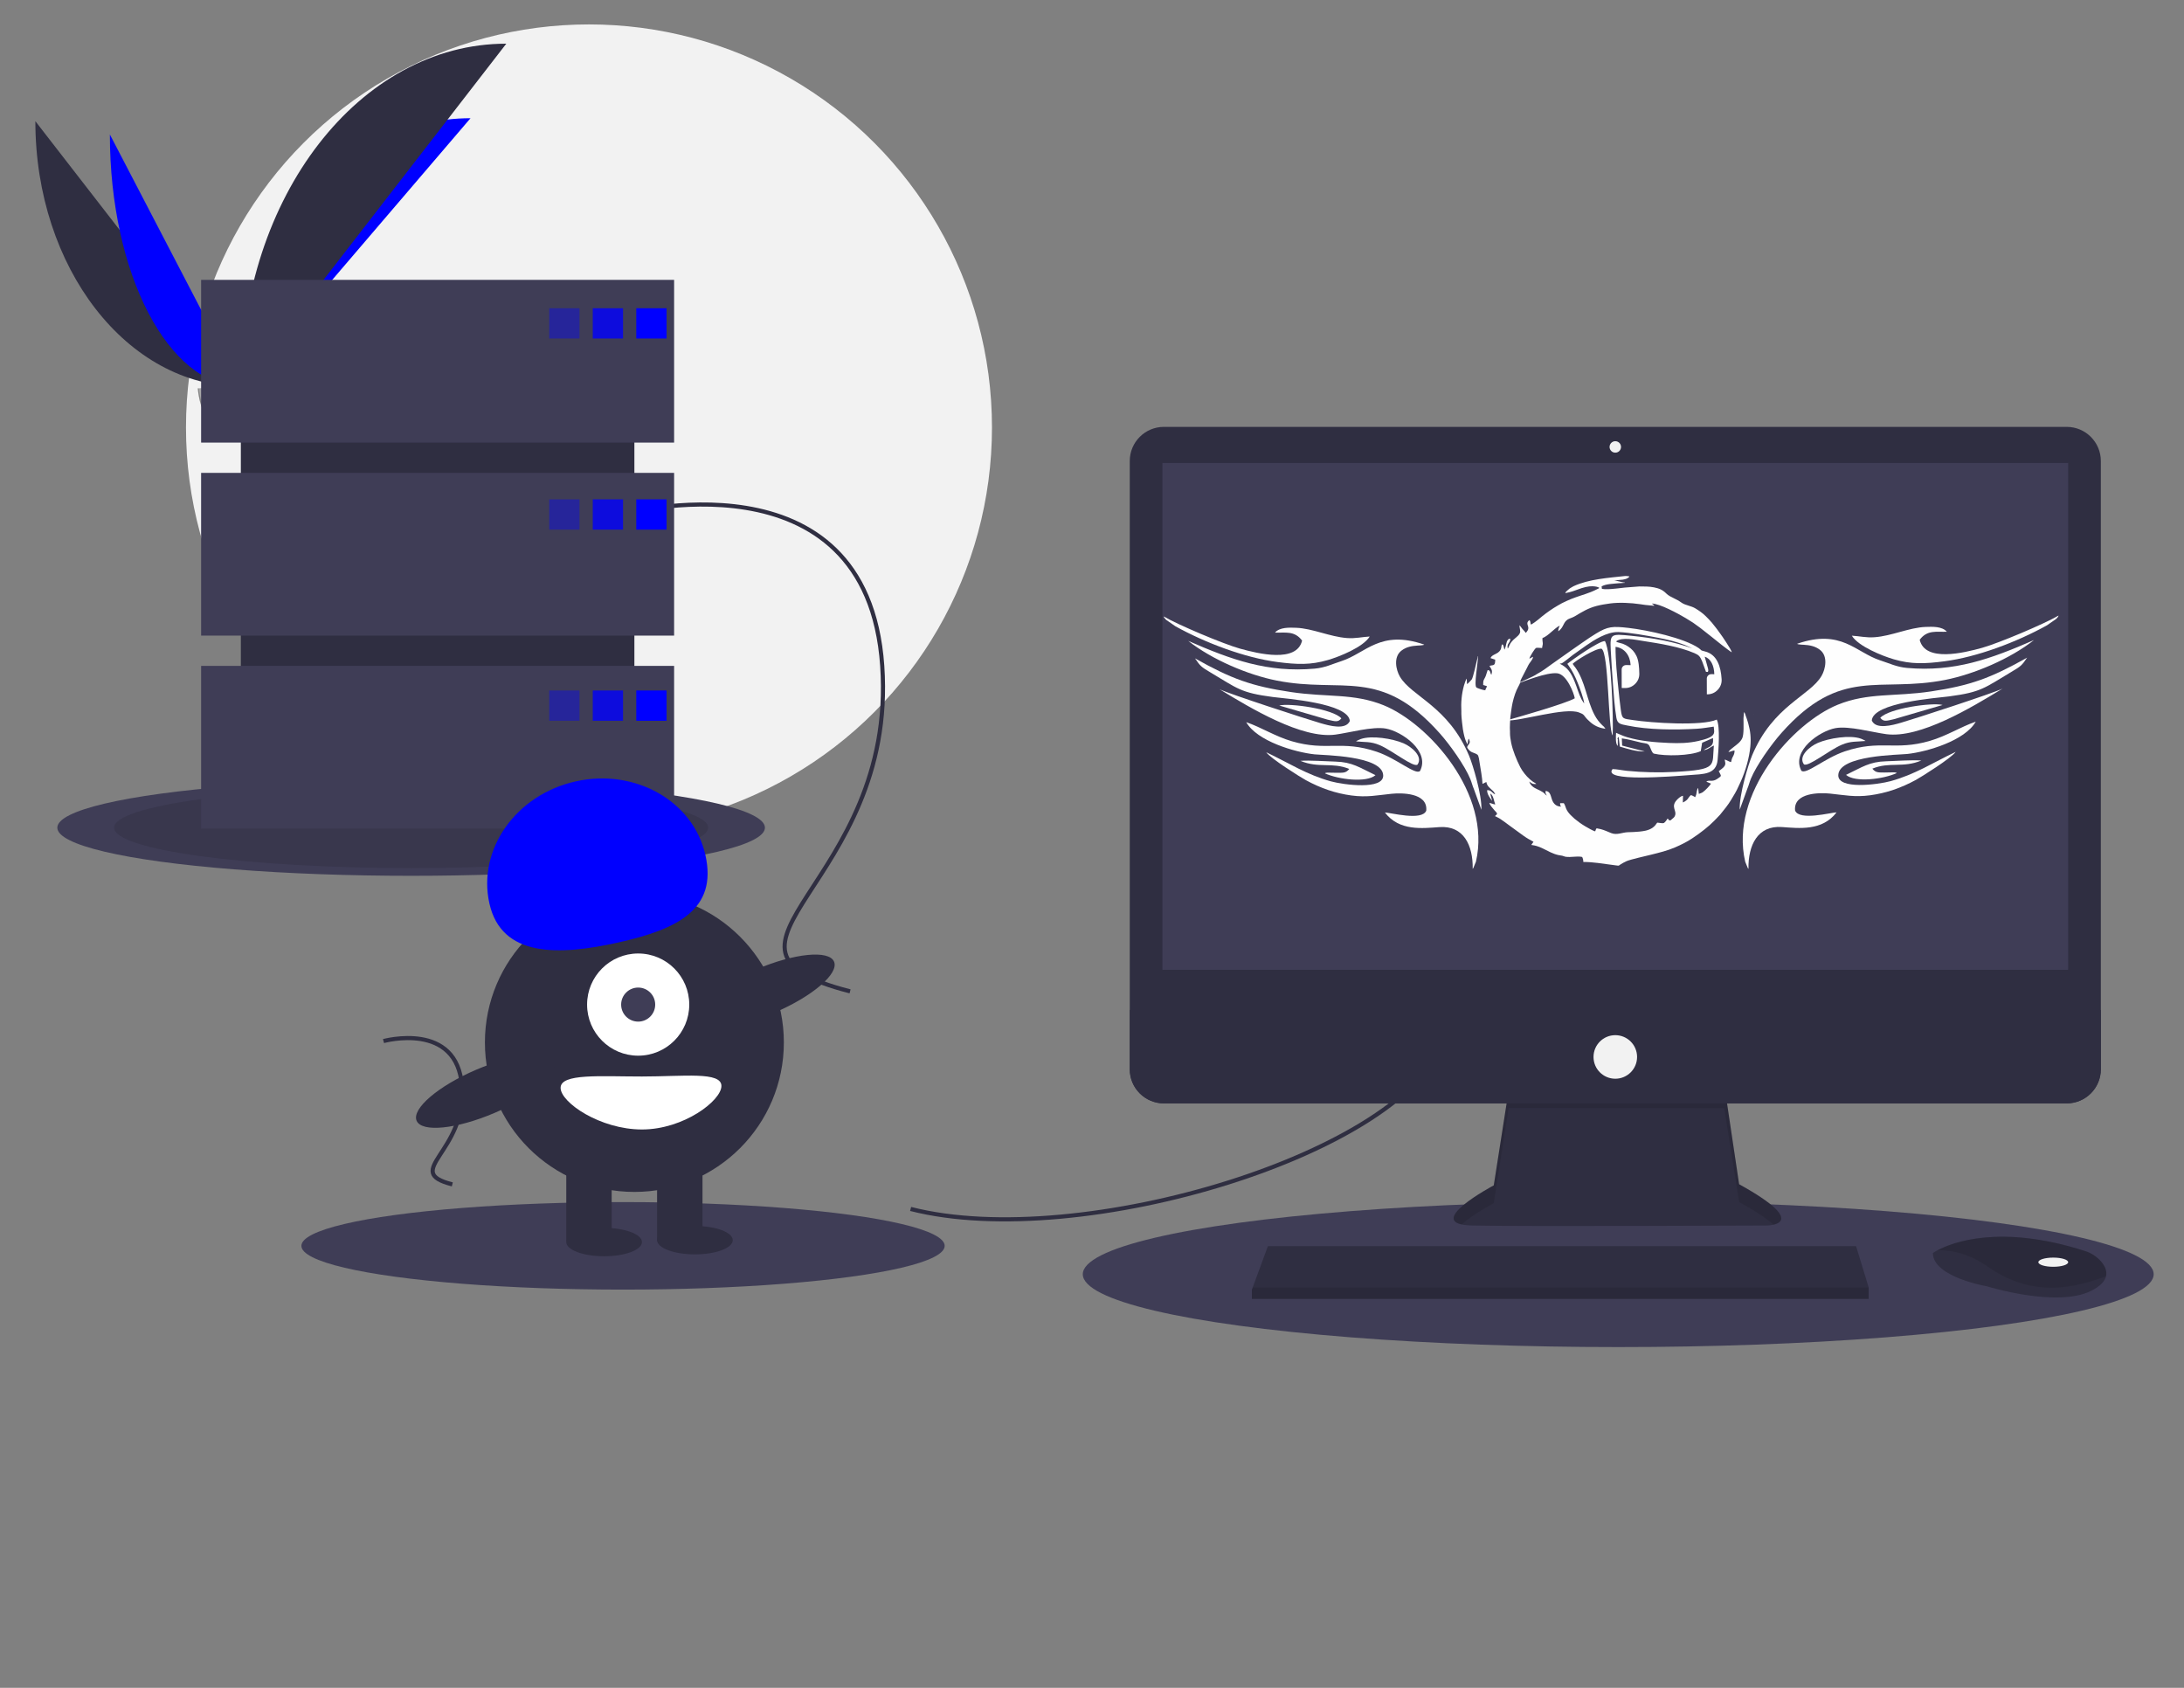 <?xml version="1.0" encoding="UTF-8"?>
<!DOCTYPE svg PUBLIC "-//W3C//DTD SVG 1.1//EN" "http://www.w3.org/Graphics/SVG/1.1/DTD/svg11.dtd">
<!-- Creator: CorelDRAW 2019 (64-Bit) -->
<svg xmlns="http://www.w3.org/2000/svg" xml:space="preserve" width="3300px" height="2550px" version="1.1" style="shape-rendering:geometricPrecision; text-rendering:geometricPrecision; image-rendering:optimizeQuality; fill-rule:evenodd; clip-rule:evenodd"
viewBox="0 0 33000 25500"
 xmlns:xlink="http://www.w3.org/1999/xlink"
 data-name="Layer 1">
 <rect x="0" y="0" width="33000" height="25500" fill="#808080" stroke="none"/>
 <defs>
  <style type="text/css">
   <![CDATA[
    .str0 {stroke:#2F2E41;stroke-width:62.5;stroke-miterlimit:22.926}
    .fil7 {fill:none}
    .fil11 {fill:#FEFEFE}
    .fil2 {fill:blue}
    .fil1 {fill:#2F2E41}
    .fil5 {fill:#3F3D56}
    .fil3 {fill:#A8A8A8}
    .fil0 {fill:#F2F2F2}
    .fil10 {fill:white}
    .fil6 {fill:black;fill-opacity:0.102}
    .fil4 {fill:black;fill-opacity:0.2}
    .fil8 {fill:blue;fill-opacity:0.4}
    .fil9 {fill:blue;fill-opacity:0.8}
   ]]>
  </style>
 </defs>
 <g id="Capa_x0020_1">
  <g id="_2229360848160">
   <circle class="fil0" cx="8899.4" cy="6458.1" r="6089.2"/>
   <g>
    <path class="fil1" d="M534.3 1830.9c0,2215.5 1389.8,4008.3 3107.5,4008.3l-3107.5 -4008.3zm0 0l0 0 0 0z"/>
   </g>
   <g>
    <path class="fil2" d="M3641.8 5839.2c0,-2240.4 1551,-4053.3 3467.8,-4053.3l-3467.8 4053.3zm0 0l0 0 0 0z"/>
   </g>
   <g>
    <path class="fil2" d="M1660.2 2031.7c0,2104.5 886.3,3807.5 1981.6,3807.5l-1981.6 -3807.5zm0 0l0 0 0 0z"/>
   </g>
   <g>
    <path class="fil1" d="M3641.8 5839.2c0,-2862.8 1792.8,-5179.3 4008.3,-5179.3l-4008.3 5179.3zm0 0l0 0 0 0z"/>
   </g>
   <path class="fil3" d="M2988.1 5867.4c0,0 440.7,-13.5 573.5,-108.1 132.8,-94.6 677.9,-207.5 710.8,-55.9 33,151.7 662.3,754.4 164.8,758.4 -497.6,4.1 -1156.1,-77.5 -1288.7,-158.2 -132.5,-80.7 -160.4,-436.2 -160.4,-436.2z"/>
   <path class="fil4" d="M4446 6409.1c-497.5,4 -1156,-77.6 -1288.6,-158.3 -100.9,-61.5 -141.2,-282.1 -154.6,-383.9 -9.4,0.3 -14.7,0.5 -14.7,0.5 0,0 27.9,355.5 160.4,436.2 132.6,80.7 791.1,162.3 1288.7,158.2 143.6,-1.1 193.2,-52.2 190.5,-127.9 -20,45.7 -74.7,74.3 -181.7,75.2z"/>
   <ellipse class="fil5" cx="6212.1" cy="12504.5" rx="5346" ry="727.3"/>
   <path class="fil6" d="M10700.4 12504.4c0,-337.2 -2009.5,-610.5 -4488.3,-610.5 -2478.8,0 -4488.3,273.3 -4488.3,610.5 0,337.3 2009.5,610.7 4488.3,610.7 2478.8,0 4488.3,-273.4 4488.3,-610.7z"/>
   <ellipse class="fil5" cx="24451.3" cy="19251.2" rx="8090.4" ry="1100.6"/>
   <ellipse class="fil5" cx="9414" cy="18822.4" rx="4860" ry="661.2"/>
   <path class="fil7 str0" d="M13759.3 18264.9c2573,657.6 7518.7,-857.6 8061.9,-2572.9"/>
   <path class="fil7 str0" d="M9385.4 7773.1c0,0 3716.4,-1029.1 3945.1,2287.1 228.7,3316.2 -3058.9,4259.6 -486,4917.1"/>
   <path class="fil7 str0" d="M5794.8 15728.7c0,0 1117,-309.3 1185.7,687.4 68.8,996.7 -919.4,1280.2 -146,1477.9"/>
   <path class="fil1" d="M22795.9 16470.7l-225.2 1437.9c0,0 -1108.7,589 -329.2,606.3 779.6,17.3 4452.1,0 4452.1,0 0,0 710.3,0 -415.7,-623.6l-225.2 -1507.2 -3256.8 86.6z"/>
   <path class="fil6" d="M22084.7 18499.3c177.1,-157.5 486,-321.7 486,-321.7l225.2 -1437.8 3256.8 3.1 225.2 1417.4c262.6,145.4 425.2,256.9 520.4,342.4 144.6,-33 302.7,-155.6 -520.4,-611.4l-225.2 -1507.2 -3256.8 86.6 -225.2 1437.9c0,0 -931.6,495 -486,590.7z"/>
   <path class="fil1" d="M17586.4 6449.2l13641.1 0c284.9,0 515.9,231 515.9,515.9l0 9189c0,284.8 -231,515.8 -515.9,515.8l-13641.1 0.1c-284.9,-0.1 -515.9,-231.1 -515.9,-515.9l0 -9189c0,-284.9 231,-515.9 515.9,-515.9z"/>
   <rect class="fil5" x="17564.2" y="6994.9" width="13685.5" height="7656.9"/>
   <circle class="fil0" cx="24407" cy="6752.3" r="86.6"/>
   <path class="fil1" d="M31743.4 15258.1l0 896c0,0 0,0 0,0 0,284.9 -231,515.8 -515.8,515.8 0,0 -0.1,0 -0.1,0l-13641.1 0.1c0,-0.1 -0.1,-0.1 -0.1,-0.1 -284.8,0 -515.8,-230.9 -515.8,-515.8 0,0 0,0 0,0l0 -896 14672.9 0z"/>
   <polygon class="fil1" points="28235.4,19450.4 28235.4,19623.6 18915.4,19623.6 18915.4,19485 18928.3,19450.4 19158,18826.7 28044.9,18826.7 "/>
   <path class="fil1" d="M31822.1 19280.8c-17,72.6 -81.1,149.1 -225.9,221.5 -519.8,259.9 -1576.5,-69.3 -1576.5,-69.3 0,0 -814.2,-138.5 -814.2,-502.3 22.8,-15.6 46.8,-29.9 71.4,-42.5 218.5,-115.5 943,-400.8 2227.5,12.1 94.6,29.7 179.2,85.1 244.2,160 52,60.9 92.8,138.2 73.5,220.5z"/>
   <path class="fil6" d="M31822.1 19280.8c-636.2,243.7 -1203.2,261.9 -1785,-142.3 -293.5,-203.7 -560.1,-254.1 -760.2,-250.3 218.5,-115.6 943,-400.8 2227.5,12.1 94.6,29.7 179.2,85.1 244.2,160 52,60.9 92.8,138.2 73.5,220.5z"/>
   <ellipse class="fil0" cx="31024.5" cy="19069.3" rx="225.2" ry="69.3"/>
   <circle class="fil0" cx="24407" cy="15968.4" r="329.1"/>
   <polygon class="fil6" points="28235.4,19450.4 28235.4,19623.6 18915.4,19623.6 18915.4,19485 18928.3,19450.4 "/>
   <rect class="fil1" x="3639.2" y="4914.3" width="5946.3" height="6918.3"/>
   <rect class="fil5" x="3038.8" y="4228.2" width="7147" height="2458.6"/>
   <rect class="fil5" x="3038.8" y="7144.2" width="7147" height="2458.6"/>
   <rect class="fil5" x="3038.8" y="10060.2" width="7147" height="2458.6"/>
   <polygon class="fil8" points="8299,5114.4 8756.4,5114.4 8756.4,4657 8299,4657 "/>
   <polygon class="fil9" points="8956.6,5114.4 9414,5114.4 9414,4657 8956.6,4657 "/>
   <rect class="fil2" x="9614.1" y="4657" width="457.4" height="457.4"/>
   <polygon class="fil8" points="8299,8001.8 8756.4,8001.8 8756.4,7544.4 8299,7544.4 "/>
   <polygon class="fil9" points="8956.6,8001.8 9414,8001.8 9414,7544.4 8956.6,7544.4 "/>
   <rect class="fil2" x="9614.1" y="7544.4" width="457.4" height="457.4"/>
   <polygon class="fil8" points="8299,10889.2 8756.4,10889.2 8756.4,10431.8 8299,10431.8 "/>
   <polygon class="fil9" points="8956.6,10889.2 9414,10889.2 9414,10431.8 8956.6,10431.8 "/>
   <rect class="fil2" x="9614.1" y="10431.8" width="457.4" height="457.4"/>
   <circle class="fil1" cx="9585.5" cy="15749.2" r="2258.5"/>
   <rect class="fil1" x="8556.3" y="17521.6" width="686.1" height="1229.3"/>
   <rect class="fil1" x="9928.5" y="17521.6" width="686.1" height="1229.3"/>
   <ellipse class="fil1" cx="9128.1" cy="18765.2" rx="571.8" ry="214.4"/>
   <ellipse class="fil1" cx="10500.3" cy="18736.6" rx="571.8" ry="214.4"/>
   <circle class="fil10" cx="9642.7" cy="15177.4" r="771.9"/>
   <circle class="fil5" cx="9642.7" cy="15177.4" r="257.3"/>
   <path class="fil2" d="M7394.7 13648.9c-182.3,-816.7 400.6,-1641.9 1302,-1843.2 901.5,-201.3 1780.1,297.6 1962.4,1114.3 182.4,816.7 -415,1117.9 -1316.5,1319.2 -901.4,201.2 -1765.5,226.4 -1947.9,-590.3z"/>
   <ellipse class="fil1" transform="matrix(0.841 -0.36 0.36 0.841 11564.2 14972.8)" rx="1234.4" ry="387.5"/>
   <ellipse class="fil1" transform="matrix(0.841 -0.36 0.36 0.841 7333.19 16488)" rx="1234.4" ry="387.5"/>
   <path class="fil10" d="M10900.5 16406.7c0,221.1 -569.1,657.5 -1200.6,657.5 -631.6,0 -1229.3,-407.9 -1229.3,-628.9 0,-221 597.7,-171.5 1229.3,-171.5 631.5,0 1200.6,-78.1 1200.6,142.9z"/>
  </g>
  <g>
   <path class="fil11" d="M22902.5 10338.7c122.5,-43.7 465.9,-183.6 626.3,-166.8 144.9,15.1 253.7,302.2 265.9,377.9 -126.6,77.3 -891.6,295.5 -1034.7,335 202.8,16 893.1,-205.8 1102.4,-119.3 57.6,23.8 57.8,22.4 90.1,65.5 21.8,29.1 54,58.3 76.9,78.8 56.4,50.8 133,89 228.9,100.5l-23.1 -31.4c-7.1,-7.4 -15.2,-12.9 -24.3,-21.6 -46.8,-44.8 -84.4,-93.3 -117.9,-156.4 -118.3,-223.6 -139.1,-508 -289.8,-716.4 -18.8,-25.9 -24.6,-28.4 -40.2,-55.4 40.2,-44.5 345.5,-237.2 435.4,-228.5 113.6,60 96.5,1218.4 168.9,1309.9 12.1,-238.6 -16.6,-1243.5 -116.9,-1425.4 -94.4,-0.7 -503.3,289.8 -567.7,344 1.1,2 3.1,2.6 3.7,5.9 0.6,3.1 2.9,4.5 3.8,5.7 4.5,6.6 7.2,10.1 11.8,16.4 56.1,76.1 96.6,162.2 133.4,250.9 28.2,68 95.5,246 101.4,320.6 -11.9,-21.7 -27.4,-37 -43,-68.2 -42.7,-85.3 -65.4,-175.7 -101.7,-263.9 -56.6,-137.6 -107.1,-211.8 -225.4,-269.6 10.6,-3.3 23.5,-3 26.9,-4 24.8,-7.5 148.6,-110.6 174.6,-129.6 65.7,-47.9 128.4,-92.7 198.2,-140.7 109.8,-75.4 310.3,-210.3 489,-203.3 173.8,6.9 427.3,52.9 598.3,86.2 139.8,27.1 271.8,58.4 403.6,109.1 41.3,15.9 81,39 114,51.3 -272.5,-100.5 -596.8,-157.7 -920.1,-190.1 -313.9,-31.6 -324.8,-31.8 -313.1,213 8.2,173.8 21,347.7 33.7,520.9 12.2,165.9 24.8,345 51.8,507.2 15.6,94 74.2,95.3 161,113.5 322.4,67.3 724.4,69.3 1054.9,49.7 97.2,-5.7 166.1,-20.6 254.6,-32.1 9.9,99 44,154 -230.8,216.3 -148.7,33.7 -289.8,37 -446.4,30.2 -210.8,-9.1 -427.4,-27.1 -628.1,-86 -71.6,-21 -112.4,-43.5 -170.2,-67 -3.7,59.5 -11.1,165.4 25.5,198.9l0.7 -108.4c0.1,-0.7 -22.8,13.1 10.6,-29.2 1.3,2.1 2.6,3.2 3,7l16.7 139.9c115.2,32.9 243.1,77.3 377.3,73.5l-342 -88.6 -5.3 -108.9c96.7,11.1 201.5,44 295.4,64.1 58.8,12.6 99.3,6 123.3,51 15.4,28.8 33.2,98.2 63.9,114.5 173.8,42.4 555.9,33.8 710.5,-37l20.7 -126.4 164.3 -71.7c13.8,137.1 -52.3,122.7 -140.5,182.3 61.3,-3.3 102.6,-48.9 153.4,-69.2 -29.5,308.4 68.3,363.9 -588.1,398.5 -240.8,12.7 -484.4,7.7 -724.4,-16 -66.3,-6.6 -157.1,-26 -217.6,-26.6 -165.8,198.3 899.5,111 1163.5,90.8 208.1,-16 402.3,-6.3 423.4,-228.2 13,-136.3 40.9,-505.7 -12.5,-610.1 -228,101.4 -988.7,49.3 -1265,7.3 -154.1,-23.4 -165.4,-10.7 -185.2,-154.5 -14,-101.5 -25.2,-208 -35.9,-311.8 -20.9,-204.6 -44.8,-431.9 -43.7,-639.9 134.6,15.9 220.9,130 227.9,275.8l-67.4 -0.7c-18.7,-0.1 -34.9,6.4 -48.2,19.5 -13.3,13.2 -20,29.2 -19.9,47.9l0.8 278.7 47.8 0.8c60.2,1 112.5,-20.1 155.1,-62.5 42.7,-42.4 63.9,-94.3 63,-154.3 -1.5,-99.5 -10.2,-197.9 -41.6,-265 -31.5,-67.2 -72.6,-107.9 -123,-142.8 -23.9,-16.6 -51.6,-31.5 -84.1,-44l-78.7 -22.4c-20.5,-8.1 -11.6,-3.2 -23,-14 87.6,-69.4 286.2,-24.5 409.4,-5.7 246,37.4 547.1,86.4 772,182.7 71.4,30.5 85.4,50.6 116.9,120.8l49.2 133.7c20.1,44.3 -6.1,23.2 37.7,30.6 9.5,-16.3 9.6,-26.1 1.2,-59.5l-47.7 -170.8c93.9,28.8 142.2,139.4 144.8,264l-45.6 -0.2c-18.6,-0.1 -34.7,6.5 -47.9,19.6 -13.2,13.2 -19.9,29.2 -19.8,47.7l0.8 237.3 2.6 0.1c62.9,0.9 117.5,-21.9 160.9,-67.2 43.4,-45.4 63.7,-100.7 59.6,-163.3 -11.9,-186.5 -66.7,-371.3 -250.6,-417.4 -85,-21.3 -40.4,-13 -95.7,-51.1 -220.1,-151.6 -768.2,-271.1 -1060.9,-304.7 -243,-27.8 -312.3,-22.6 -490.7,85.7 -124.8,75.8 -240,162.6 -360.6,244l-313.8 221.8c-59.2,44.7 -142.9,105.4 -216.8,144.4 -53.1,41.4 -265.1,125.4 -321.8,156.4z"/>
   <g>
    <path class="fil11" d="M23371.2 12020l0 0zm-851.6 -31l0 0zm0 0c36.5,24.3 48.7,78.2 59.2,119.4 3.7,14.7 12.4,32.6 13.5,46 -10.7,-0.9 -31,-8 -43,-11.4 -12.9,-3.7 -32,-11.6 -45.2,-11.9 3.6,15.7 21.6,42.5 30.7,54.7l49.1 59.7c12.7,14.3 52.6,45.3 28.2,62.9 -10.8,7.9 -14,9.3 -22.4,21.7 28.5,15 48.2,21.7 77.9,41.3 48.5,32.1 95.1,67.2 141.7,101.9l209.9 152.9c47.8,34.6 99.8,64 152.1,91.5l-21.9 29.9c-30.3,39.3 7.5,-6.1 169,74.3 73.1,36.4 144.9,77.3 225.7,95.8 21,4.8 40.8,6 61.8,10.8 21.1,4.8 32.1,12.9 54.2,15.9 77.7,10.5 162.8,-12 233.5,0.1 14.8,2.5 13.6,4 19.4,16.9 7.1,15.5 11.2,39.7 11.2,61.2 72.6,0 146.6,6 218.5,15l274.6 36.8c61.6,8.5 25.5,6.2 109.2,-38.9 18.1,-9.7 32,-17 51.9,-25.8 58.7,-25.7 296,-78.8 373.9,-98.2 120.2,-29.9 243.6,-60 357.5,-109.2 89.1,-38.5 176,-81 256.7,-134.7l93.8 -64.3c146.8,-109 199,-154.6 329.8,-294.5 4.5,-4.9 4.4,-5.5 8.1,-10.1 55.8,-68.7 113,-138.2 158.6,-214.2 39.3,-65.6 80.7,-131.5 111,-202.2l37 -79.4c71,-161.5 125.9,-348.2 142.6,-524.7 12.4,-130.7 0.7,-231.2 -31.4,-348.1 -5.5,-19.9 -12.5,-38.6 -18.2,-59.4l-20.2 -57.4c-6.9,-17.2 -10.4,-43.9 -26,-54.3 -0.5,24.2 -7.9,61.5 -7.8,95.6 0.2,80 8.4,238.1 -18.2,297.2 -25.9,57.8 -80.6,95.3 -128.6,132.9 -28.7,22.4 -61.1,45.8 -81.6,76.4 30.7,-2.6 62.7,-20.7 93.4,-23.3 0,79.5 -32.3,81.7 -46.9,152.3 -1.6,7.9 -4.3,14.9 -5,23.5 -25,-2.1 -68.9,-32.5 -96.1,-38.8 1.1,45.1 38.7,78.3 -49.7,144.3l-41.1 31.4c5.9,11.1 11.5,20.3 17.3,31.8 20.8,41 20.4,41.4 -11,64.9 -11,8.2 -19.3,13.5 -30.7,21.2 -66.9,44.7 -112.1,18.2 -147.8,31.1 -5.1,1.9 -12.1,7.6 -14.7,11.2 12,2.8 23.8,8.7 35.4,13.8 11.9,5.3 24.2,9.1 34.6,14.6 -14.3,21.3 -38.1,49.8 -56.4,67.9 -22.2,22 -42.7,43.4 -68.1,61.4 -20.6,14.5 -40.3,16.5 -59.8,25.8 -0.6,-29 -8,-61.9 -10.4,-90.5 -22.2,25.4 -20.4,75.3 -30.8,106.3 -3.7,11.2 -10.9,23 -13.3,33.3 -21.2,-11.2 -40.5,-25.4 -64.9,-31 -17.7,11.7 -38.1,46.5 -52.7,63.8 -8.9,10.6 -19.4,18.4 -30.9,26.1 -9.2,6.3 -27.5,18.6 -38.4,21.2 0,-36.8 2.6,-66.3 2.6,-100.8 -17.4,0.4 -40.9,17.1 -52.4,25.4 -17.1,12.6 -27.7,23.4 -41.8,38.6 -97.1,104.2 8.2,162.8 -28.7,240.1 -5.5,11.6 -6.7,15 -15.3,23.5l-42.8 37.6c-14.5,13.3 -11.4,4.3 -31.9,4.3 -0.8,-9.8 -2.5,-9.5 -8.2,-15.1 -5.7,-5.6 -5.3,-7.3 -15.2,-8.1 -3.8,14.3 -37.4,56.1 -50.5,63.4 -21,11.8 -77.3,-4 -102.7,-4 -19.7,29.4 -39.3,55.4 -69,76 -30.3,20.9 -62.3,34.2 -103.3,44.4 -31.4,7.8 -61.8,10.5 -94.3,14.7 -41.9,5.4 -133.7,8.5 -174.8,9.5 -87.9,2.1 -166.6,48.1 -254.4,13 -52.6,-21 -102.3,-45.1 -158.3,-59.5 -20.1,-5.1 -41.6,-8 -62.3,-12.8 -9,13.3 -16.6,28.4 -20.8,46.5 -33.3,-7.7 -117.7,-56.8 -149.8,-75.8 -58.9,-34.9 -112.1,-73.2 -163.6,-116.2l-58.6 -55.4c-28.3,-29.3 -52.9,-60.3 -68.6,-99.6 -5.9,-14.6 -8.9,-27.5 -14.8,-42.1 -5.9,-14.7 -11.9,-25.7 -19.7,-37.3l-54.5 0c0,46 -4.1,22.5 15.6,51.7 -72.2,0 -112.6,-38.2 -136.9,-98.9 -20.7,-51.6 -24.8,-136.2 -99.4,-136.2 0,14.6 -1.9,30.1 3.3,40.6 5.3,10.7 11.7,15.6 14.9,29.1 -35.8,-23.8 -23.7,-37.3 -102.1,-76.6 -53.9,-27.1 -107.9,-44.3 -143.1,-95.4 -5.6,-8.3 -17.4,-30.3 -19.6,-39.9 13.9,9.3 26.9,20 42.3,27.7 21.9,11 33.5,8.5 64.1,8.5 -3.3,-9.2 -41,-27.7 -49.3,-33.6 -64.5,-45.5 -118.9,-105.6 -163.1,-171l-30.8 -52c-54.6,-108.8 -112.2,-247.9 -136.1,-365.9 -8.3,-41.1 -18.2,-101.5 -17.9,-150.1 0,-13.4 1.1,-27.5 -0.7,-40.7 -3.5,-25.5 2.8,-170 6.6,-198.9 9.5,-72.3 18.7,-146.9 33.7,-217.2 9.5,-44.6 23.2,-88.3 37.3,-130.8 26.7,-80.4 66.8,-136.2 78.4,-172.7 9.3,-29 -9.5,-5.4 17.8,-59.7l85.6 -165.4c9.6,-19.1 18.4,-39.5 29.4,-56 11.6,-17.2 21.8,-31.6 34.6,-48.3 10.5,-13.8 25.2,-37.5 25.2,-60.2 -8.9,4.7 -17,9.3 -26.8,14.7 -9.8,5.4 -16,11 -27.7,13.7 1.9,-23.4 83,-159 104,-162.6 21.9,-3.9 63.7,2.4 88.1,2.4 0.5,-22.9 11.6,-47.4 10.3,-72.1 -0.4,-8.4 -3.4,-29.4 -4.4,-37.1 -1.8,-13.2 -0.7,-27.3 -0.7,-40.7l36.3 -18c12,-6.5 23.3,-14.3 34.5,-22.6 51.6,-38.4 81.8,-71.1 121.3,-101.5 17.9,-13.8 45.3,-38.2 70.1,-43.9 -14.8,27.7 -23.4,48.7 -23.4,82.7 93.4,-62.3 66.9,-149 167.3,-190.2 29.3,-12 57.7,-21.4 84.4,-37.4 111.4,-66.4 199.6,-121.6 327.3,-154.9 65.5,-17.1 132.7,-27.8 201.4,-37.3 137.6,-19 316.1,-9.9 453.9,10.4 54.3,7.9 105.6,16.3 159.8,19.3 11.9,0.6 14.3,2.4 28.6,2.5 14.4,0 17.4,2.3 28.6,2.5 -3.8,-14 -28.4,-21.7 -36.4,-33.5 116.3,0 394.9,150.7 509.4,219.1 104.7,62.5 125.5,77.5 217.2,145.6 23.4,17.3 44.8,36.1 68.2,53.5l101.5 79.9c59,48 263.3,213.2 311,238.3 -4.1,-17.5 -20.9,-47.8 -30.1,-63.1 -34.8,-58.5 -71.4,-113.7 -109.6,-169.9 -13,-19.1 -24.9,-36.1 -38.7,-54.5 -13.9,-18.5 -25.6,-35.7 -39.3,-54 -7.1,-9.3 -12.7,-16.8 -20.1,-26.5l-63 -79.4c-24,-29.7 -63.3,-68.4 -90.6,-95.9 -47.5,-47.9 -103.4,-86.5 -161.1,-121.3 -60.1,-36.2 -148.7,-46.5 -201,-81.6 -59.3,-39.9 -46.6,-33.1 -118,-68.6 -39.7,-19.7 -86.2,-41.1 -117,-72.1 -55.6,-56 -107.7,-78.3 -186.1,-94 -73.5,-14.7 -146.5,-13.6 -222.2,-14l-219.2 17c-36.8,5.1 -209.3,24.7 -255.9,24.4 -15.5,-0.1 -31.3,0.3 -46.8,0.1 -16.6,-0.2 -29.3,-4.9 -44,-5.3 0,-13.6 -4.2,-24 -5.2,-36.1 59.2,-39.5 184.4,-40.4 260,-48.8l48.9 -2.9c12.4,-0.3 13.9,-1.7 23.7,-2.3 14.1,-1 14.1,3.1 20.4,-5.5 -26.1,0 -58.5,-10.4 -83.2,-15.3 -26.5,-5.2 -54.9,-15.7 -82.9,-15.7l135.4 -12.5c30.7,-5.2 56.1,-11.7 80.1,-28.8 7.2,-5.1 15.6,-11 18.1,-20.7 -21.8,-1.8 -43.9,-7.6 -69.7,-4.8 -251.1,27.5 -544.1,47.1 -771.4,152.1l-25.1 13.8c-25,13.2 -47.9,29 -67.7,48.8 -11.2,11.3 -33,26 -34.4,43.3l63.8 -13.9c62.4,-15.4 119.7,-41.6 180.5,-60.7 21.3,-6.7 40,-11.6 63,-17.4 62.3,-15.6 160.3,-19 206.7,11.9 -6.7,10 -18.4,12.6 -30.3,19 -32.9,17.8 -66.5,31.9 -101.7,46 -46.6,18.7 -98.3,35.1 -148,51.6 -50.3,16.7 -98.2,33 -147.2,52.5 -23.9,9.5 -47,19.2 -68.6,29.9l-68.4 32.8c-44.1,24.5 -84.2,47 -125.9,73.6 -80.7,51.6 -156.4,108.2 -228.4,170.7 -5,4.3 -107.9,86.3 -117.4,76.9 -3.5,-7.3 -3.6,-25 -5.8,-35.5 -2.1,-10.5 -7.5,-20.1 -12.3,-29.1 -13.1,3.5 -28.4,23.2 -32.3,37.7 -5,18.4 5.6,41.9 9.8,57 5.7,20.1 4.3,40.2 -4.3,57 -3.5,6.8 -9.9,16.1 -14.4,21.8 -2.8,3.6 -5.5,7 -8,10.1 -5.3,6.5 -1,5.1 -10.6,7.6 -3.1,-11.8 -37.2,-44.3 -47.1,-56.4 -7.9,-9.7 -14.4,-19.3 -22.2,-29.6 -7.9,-10.4 -13.9,-20.8 -24.1,-27.7 0,40.8 20.1,84.3 6.8,117.9 -23.4,59.5 -116.9,89.2 -160,187.1 -5.7,13.1 -10.1,28.9 -18.7,40.8 -1.8,2.5 -3.2,4 -4.7,5.7 -17.1,-73.2 29,-79.5 36.7,-128.9 1.6,-10.2 -0.3,-7.5 -0.3,-21 -51.6,1.1 -58.8,82 -67.7,118.7 -3.1,13.1 -14.4,34.3 -15.4,46.7 -13.3,-9.8 -8.9,-62 -33.7,-80.2 -30.5,22.2 5.7,71.4 -67.9,126.4 -31.1,23.2 -99.6,39.4 -111.3,83 24.3,5.6 45.5,17.5 70.1,23.2 0,88.8 -19.9,79.6 -66.4,89 -8,1.6 -11.5,3.4 -19.3,4 6.9,25.7 39.9,48.4 36.4,95.5 -1.1,13.7 -6.7,26.1 -7.8,38.9 -22.3,-16.2 -7.6,-68.7 -57.1,-69.8l-17.9 54.6c-6.3,21.5 -9.8,34.3 -19.3,53.1 -27.7,54.7 -30.3,44.3 -30.3,117.1 15.7,7.6 41.4,10.6 57.1,18.1 -5.1,22 -20.8,40.1 -26,62.1 -26.2,0 -117.3,-30.9 -132.4,-41.4 -41.8,-29.1 23.4,-379.8 23.4,-470.3l-5.2 0c0,21.4 -7.1,39.3 -11.9,60.5 -11.5,50.3 -55.5,248.6 -76.4,285.7 -5.4,9.6 -63.7,70 -72.7,72.4 0,-30 -5.2,-55.2 -5.2,-82.7 -11.3,8.3 -37.5,91.7 -40.9,103.9 -35.7,127.4 -46.8,258 -39.5,392.3 0.6,11.3 0,24.7 -0.1,36.2 -0.2,42.9 17.3,196 23.1,230.3 29.8,178.4 58.6,198.6 65.2,227 9.2,-6.7 9.2,-28.8 11.5,-40.2 2.2,-10.8 6,-35.6 9.3,-42.5 8.9,6.5 16.1,29.4 17.7,42.1 4.2,33.9 -29.4,53.8 -38.6,81.9 -3.5,10.8 12.7,28.9 19.4,37.7 39.7,52.5 82.6,44.8 133.9,78.7 22.4,14.8 29.3,92.2 33.8,118.8 11.6,69.5 44.1,255.1 44.1,323 18.4,-4.3 42.3,-24.4 59.7,-25.8 4.9,58.8 62.5,97.5 100.6,135 16.3,16 21.1,28.4 31.8,48.5 -34.8,-8.1 -49.3,-43.3 -81.5,-55.9 -13.4,-5.2 -22.6,-6.2 -40.5,-6.2 0,53.3 23.2,86.3 48.8,124.6l20.6 31.2c3.7,5.4 0.7,1.5 3.3,4.4 -0.8,-34.4 -22.6,-73.4 -23.4,-108.5z"/>
    <path class="fil11" d="M26561.7 10743.8l1.3 -3.5c-0.7,0.9 -1.1,1.9 -1.3,3.5zm-56 51.8l-2.1 -3.3 2.1 0.5 0 2.8z"/>
   </g>
   <g>
    <path class="fil11" d="M22252.3 13126.3c6.4,-357.4 -138.5,-656.2 -502.5,-630.4 -257.9,18.2 -607.3,63.4 -824.1,-220.9 84.2,1.8 562.5,131.5 624.8,-27.7 26.5,-274.3 -379.8,-269.7 -524,-255 -214.6,21.9 -373.1,57.4 -607.8,25.5 -240.6,-32.8 -461.9,-108.5 -687.8,-231.4 -73.6,-40 -533.7,-327.1 -598.3,-421.5 340.5,161.3 610.8,339.7 979.5,440.4 189.9,51.9 798.2,132.8 787.8,-92.5 -12.8,-298.4 -901.4,-301.4 -1039.3,-316.4 -297.4,-32.2 -868,-199.7 -1030.2,-486 229.7,78.5 434.4,214.1 691.4,289.1 527.6,153.8 744.9,-22.8 1280.6,157.9 305.8,103.1 585.1,357.3 654.2,290.3 155,-300.8 -277.3,-597.6 -515.2,-640.3 -202.6,-36.4 -557.4,63.7 -764.6,91.1 -506.5,67 -1274.2,-395.9 -1750.4,-685.9 148.8,72.3 1304.9,448.1 1524.7,512.4 139.3,40.8 381.9,107 444.4,-31.5 -17.1,-272.5 -973.8,-338.3 -1164.4,-363.4 -489.7,-64.5 -532.1,-128 -945.9,-373.9 -134.2,-79.8 -148.2,-91.8 -228.4,-209.1 550.4,308.7 851.8,418.8 1448.3,508.3 546.2,82.1 946.4,14.9 1402.1,199.6 675.9,273.9 1632.6,1337.6 1394.1,2362.9l-39 95.3c-2.1,3.5 -6.1,9.5 -10,13.1z"/>
    <path class="fil11" d="M21520.2 9738.7c-24.1,8.9 9.1,3 -43.4,10.6 -20.5,3 -33,2.5 -54.2,3.7 -91.4,5.3 -172.9,20.3 -245.8,75.8 -126.6,96.3 -83,292.8 -25.4,391.8 176.4,303.6 731.1,446.3 1046.8,1198.5 56,133.4 195.3,593.8 185.6,815.3l-114.9 -316.6c-22.4,-52.1 -29.7,-92 -52.6,-148.2 -81.7,-199.9 -307.9,-517.8 -459.6,-688.3 -900.5,-1012.5 -1466.9,-601.6 -2465.3,-799.2 -436.4,-86.4 -977.9,-316.6 -1337.5,-599.6 653.1,285.7 1200.8,482.3 1911.1,419.1 156.5,-13.9 263.2,-68.5 402,-113.1 370.6,-119 587,-481.1 1253.2,-249.8z"/>
    <path class="fil11" d="M19674.4 9678.1c-114.4,-154.2 -256.6,-114.6 -408.9,-120.9 71.1,-83.7 221.6,-75.9 318.2,-72.5 248.6,8.9 510.3,136.2 769.7,155 130.8,9.5 228.2,-17.2 342.9,-23.2 -99.5,162.1 -461.7,305.7 -632.5,355.4 -261.5,76 -463.4,68.8 -764,29.7 -486.8,-63.5 -1084.3,-286.8 -1541.1,-540.9l-140.4 -97.5c-38.4,-42 -21,-23.7 -35,-50 216.5,127.6 907.6,417.9 1150.1,485.5 276.6,77.1 860.8,220 941,-120.6z"/>
    <path class="fil11" d="M21207.2 11229.7c117,50 299.8,196.2 211.2,321.8 -60.7,48.7 -377.4,-211.1 -571.4,-294 -136.8,-58.5 -229.8,-42.9 -358.1,-56.7 17.4,-10.4 8.5,-6.8 35.1,-19.5 5.4,-2.6 31.5,-13.8 34.4,-14.9 166.3,-59.8 483.8,-7.3 648.8,63.3z"/>
    <path class="fil11" d="M20783.6 11711.2c-135,117.6 -558.3,66.5 -764,-27.6 23,-9.8 -10.4,-4.7 39.9,-10.8l146.9 2.6c82.7,-2.1 129.6,7.6 180.6,-57.9 -259,-107.1 -459.4,-6.2 -737.8,-122.6 133.4,-11 380.9,7.2 530.3,11.5 254.8,7.3 358.5,87.8 604.1,204.8z"/>
    <path class="fil11" d="M20267.8 10852.8c-49,60.1 -86.1,48.6 -205.9,20.1l-732.7 -213.8c154.6,-40.5 812.2,50.9 938.6,193.7z"/>
   </g>
   <g>
    <path class="fil11" d="M26419.1 13127.7c-6.3,-358.7 139,-658.7 504.4,-632.9 258.8,18.3 609.4,63.7 827,-221.7 -84.5,1.8 -564.5,132 -627,-27.8 -26.6,-275.5 381.2,-270.8 525.9,-256 215.3,21.9 374.4,57.6 609.9,25.5 241.5,-32.9 463.6,-108.9 690.3,-232.3 73.9,-40.2 535.6,-328.4 600.4,-423.2 -341.7,161.9 -612.9,341 -982.9,442.2 -190.6,52.1 -801.1,133.3 -790.7,-92.9 12.9,-299.6 904.6,-302.6 1043.1,-317.6 298.4,-32.4 871,-200.6 1033.9,-488 -230.5,78.8 -436,215 -693.9,290.2 -529.5,154.5 -747.5,-22.9 -1285.3,158.6 -306.8,103.5 -587.1,358.7 -656.5,291.5 -155.5,-302 278.3,-600.1 517.1,-642.9 203.3,-36.5 559.4,64 767.3,91.5 508.3,67.2 1278.8,-397.5 1756.7,-688.7 -149.3,72.6 -1309.6,449.9 -1530.1,514.5 -139.8,40.9 -383.3,107.4 -446.1,-31.7 17.2,-273.6 977.4,-339.6 1168.6,-364.8 491.5,-64.8 534.1,-128.5 949.3,-375.5 134.7,-80 148.8,-92.1 229.2,-209.9 -552.3,310 -854.8,420.5 -1453.5,510.4 -548.1,82.4 -949.7,14.9 -1407.1,200.4 -678.3,275 -1638.5,1343 -1399.1,2372.4l39.1 95.6c2.2,3.5 6.1,9.5 10,13.1z"/>
    <path class="fil11" d="M27153.9 9726.6c24.2,9 -9.2,3 43.6,10.7 20.5,2.9 33.1,2.5 54.4,3.7 91.7,5.3 173.5,20.4 246.6,76 127.1,96.7 83.3,294 25.6,393.4 -177.1,304.9 -733.8,448.1 -1050.6,1203.3 -56.2,134 -196,596.2 -186.3,818.6l115.3 -317.9c22.5,-52.3 29.8,-92.4 52.8,-148.8 82,-200.6 309,-519.8 461.2,-691.1 903.8,-1016.5 1472.3,-603.9 2474.2,-802.3 438,-86.8 981.4,-317.8 1342.3,-602 -655.4,286.8 -1205.1,484.2 -1918,420.8 -157,-14 -264.1,-68.8 -403.4,-113.6 -371.9,-119.5 -589.1,-483 -1257.7,-250.8z"/>
    <path class="fil11" d="M29006.4 9665.8c114.7,-154.8 257.5,-115.1 410.3,-121.4 -71.3,-84 -222.3,-76.2 -319.4,-72.8 -249.4,8.9 -512,136.7 -772.4,155.6 -131.2,9.5 -229,-17.2 -344.1,-23.3 99.8,162.8 463.4,307 634.7,356.8 262.5,76.4 465.1,69.2 766.8,29.8 488.5,-63.7 1088.2,-287.9 1546.7,-543l140.9 -97.9c38.5,-42.1 21,-23.8 35.1,-50.1 -217.4,128 -910.9,419.5 -1154.3,487.4 -277.6,77.3 -863.9,220.8 -944.3,-121.1z"/>
    <path class="fil11" d="M27468 11223.6c-117.4,50.2 -300.9,197 -212,323 61,49 378.8,-211.8 573.5,-295.1 137.3,-58.8 230.6,-43 359.4,-57 -17.4,-10.4 -8.5,-6.7 -35.2,-19.5 -5.4,-2.6 -31.6,-13.9 -34.6,-15 -166.8,-60 -485.5,-7.3 -651.1,63.6z"/>
    <path class="fil11" d="M27893.2 11707c135.5,118.1 560.3,66.8 766.7,-27.7 -23.1,-9.8 10.5,-4.7 -40.1,-10.9l-147.4 2.7c-83,-2.1 -130,7.6 -181.2,-58.2 259.9,-107.4 461.1,-6.2 740.4,-123.1 -133.9,-11 -382.2,7.2 -532.2,11.6 -255.7,7.3 -359.8,88.1 -606.2,205.6z"/>
    <path class="fil11" d="M28410.8 10845.1c49.2,60.4 86.4,48.9 206.7,20.3l735.3 -214.7c-155.2,-40.6 -815.1,51.1 -942,194.4z"/>
   </g>
  </g>
 </g>
</svg>
